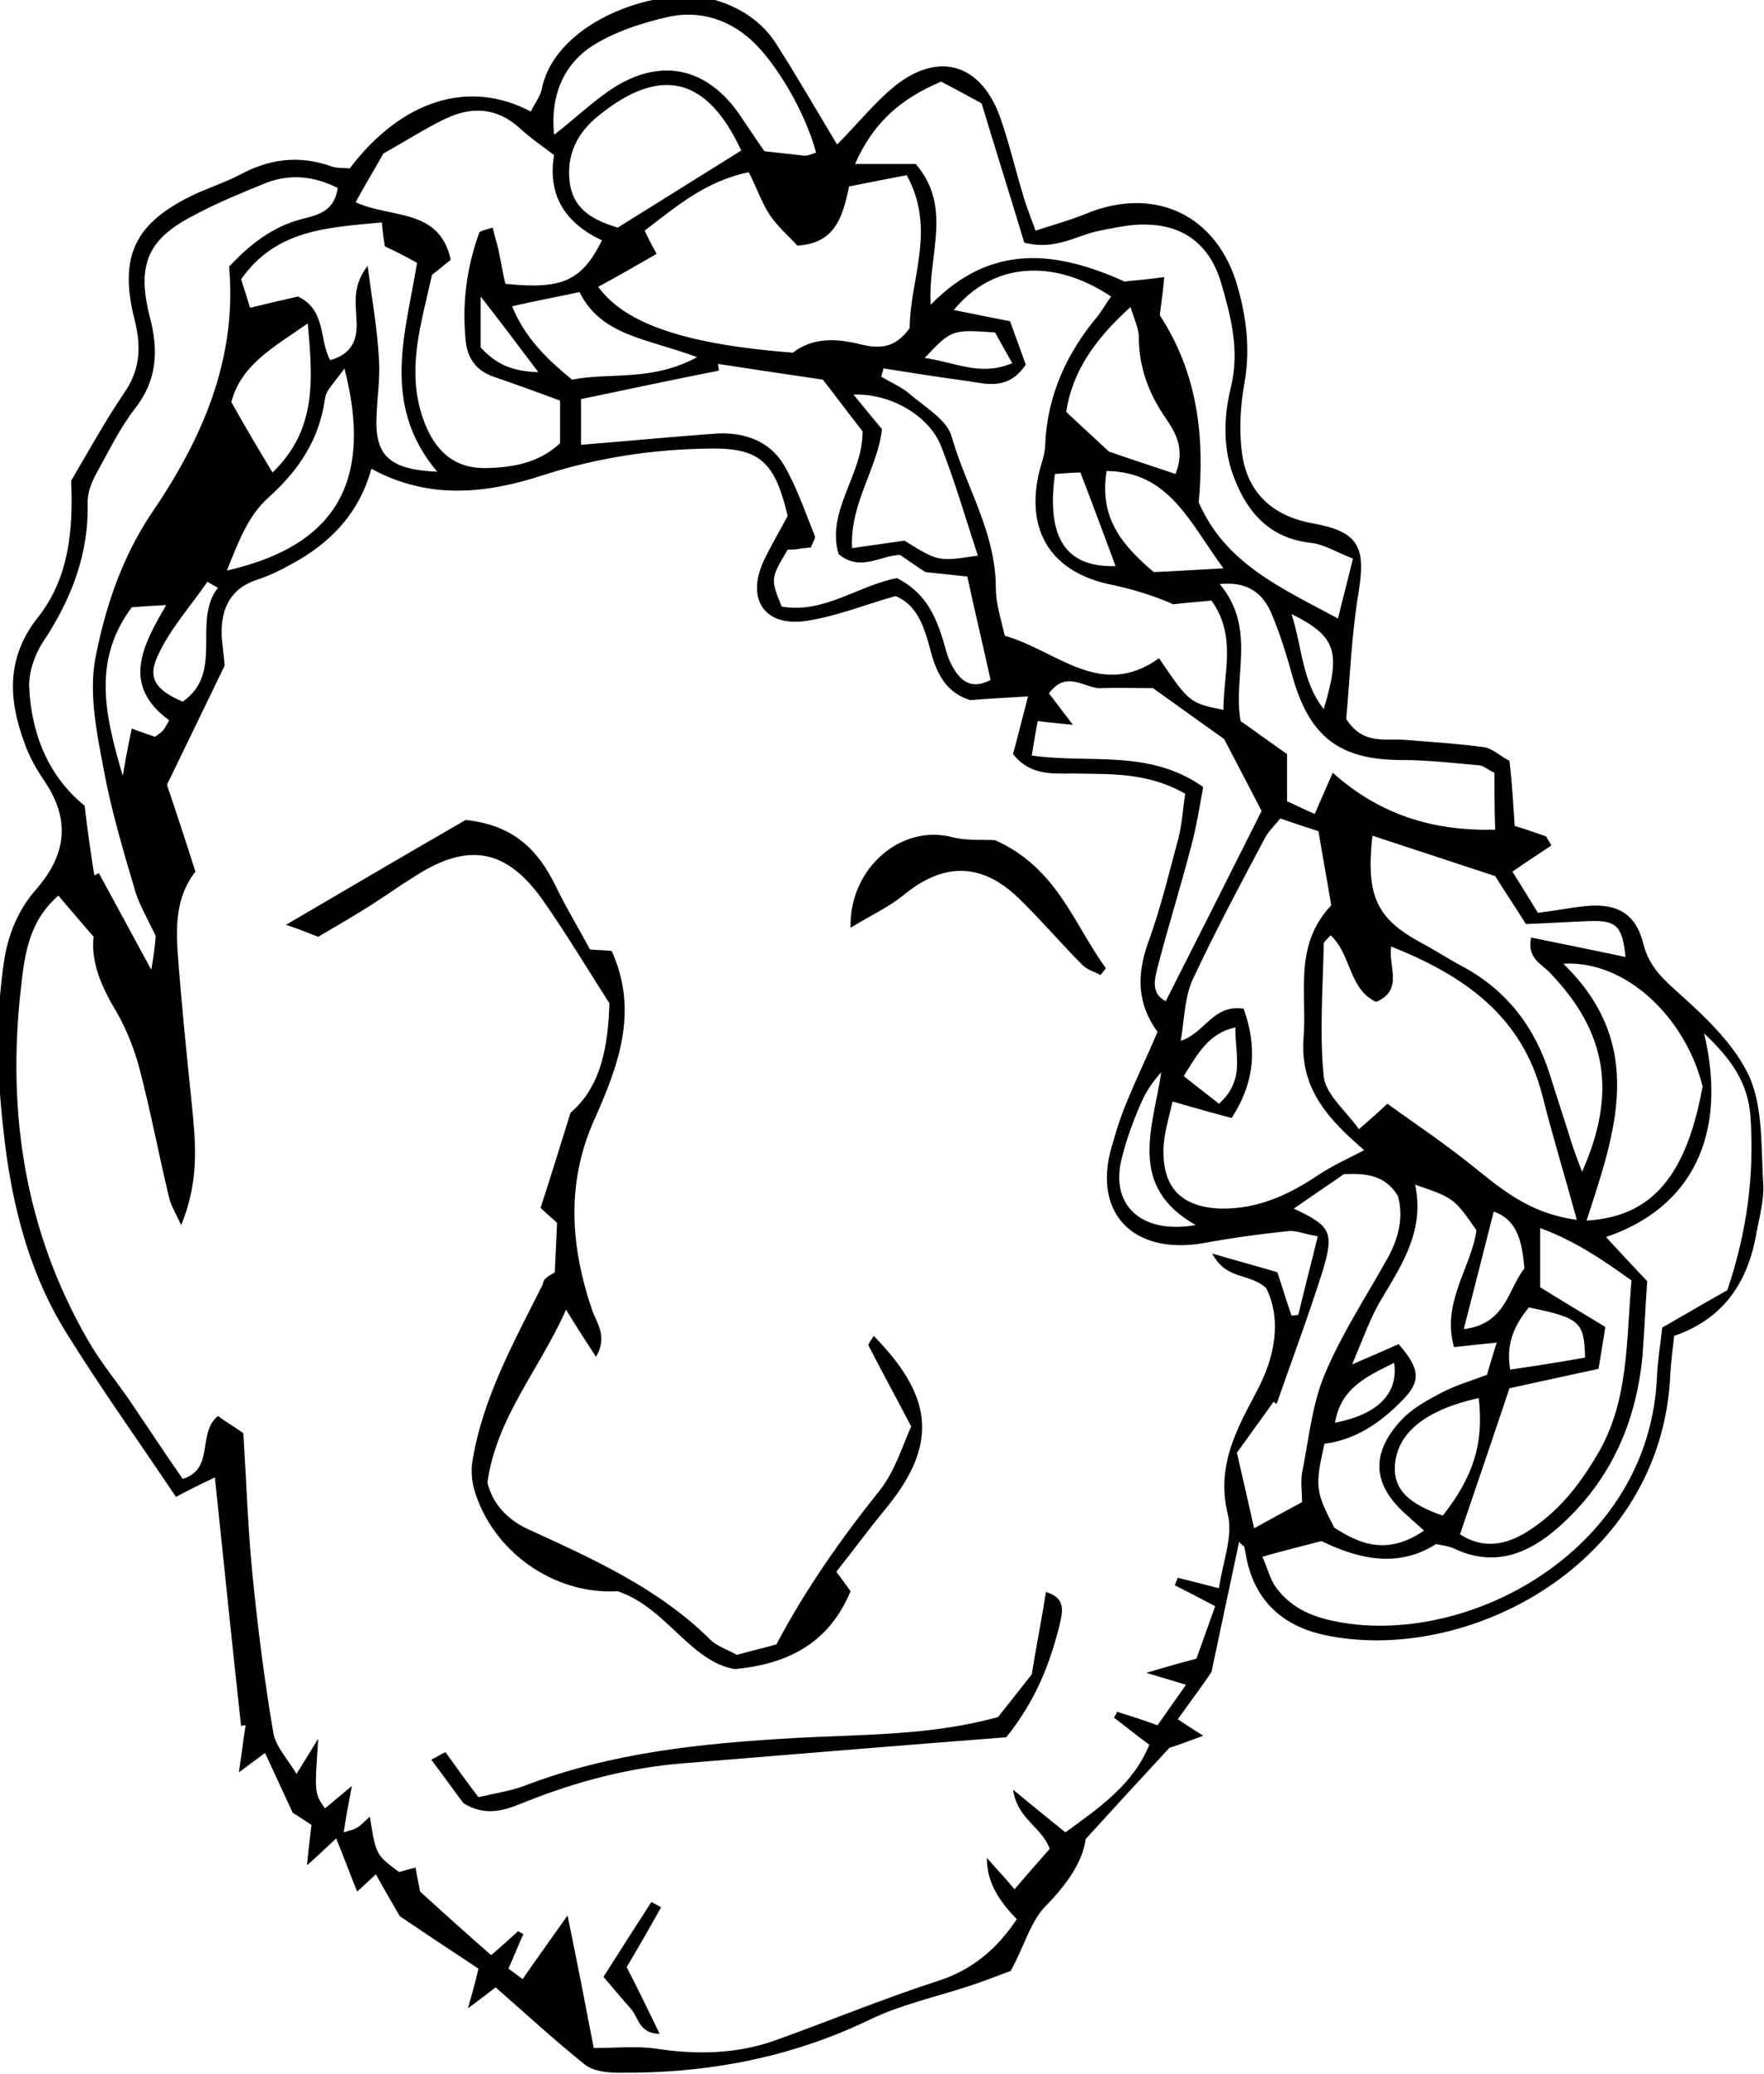 <?xml version="1.0" encoding="utf-8"?>
<!-- Generator: Adobe Illustrator 19.0.0, SVG Export Plug-In . SVG Version: 6.00 Build 0)  -->
<svg version="1.1" baseProfile="tiny" id="cartoon" xmlns="http://www.w3.org/2000/svg" xmlns:xlink="http://www.w3.org/1999/xlink"
	 x="0px" y="0px" viewBox="0 0 235.6 277" xml:space="preserve">
<rect y="0" fill="#FFFFFF" width="235.6" height="277"/>
<g>
	<path d="M202.3,110.3c1.7,0.5,3,1,4.2,1.4c0.2,0.4,0.5,0.8,0.7,1.2c-1.6,1.1-3.2,2.1-5.2,3.5c1.2,1.9,2.3,3.7,3.4,5.5
		c2.5-0.3,4.4-0.7,6.4-0.9c4.2-0.4,6.7,1,7.7,5.1c0.8,3.1,2.7,4.7,4.9,6.7c3.6,3.2,7.4,6.9,9.3,11.1c1.8,4.2,1.5,9.5,1.8,14.3
		c0.1,2.1-0.5,4.3-0.9,6.4c-1.1,6.5-4.3,11.5-11,13.8c-0.2,1.8-0.4,3.3-0.5,4.9c-1,25.8-27.5,39.2-46.4,35c-5.3-1.2-9-4.4-10.2-10.1
		c-0.1-0.5-0.2-1.1-0.3-1.6c0-0.1-0.3-0.2-0.7-0.7c-1.2,5.7-2.4,11.2-3.7,17.4c-1,1.5-2.7,3.8-4.5,6.3c1.2,0.8,2,1.3,3.4,2.2
		c-1.9,0.7-3.5,1.3-4.5,1.6c-3.8,4.1-7.2,7.8-11.2,12.2c-0.4,3-2.4,5.9-5.2,8.8c-2.1,2-2.9,5.3-4.8,8.8c-1.4,0.5-3.6,1.4-5.8,2.1
		c-4.3,1.4-8.8,2.4-12.8,4.3c-10.7,5.2-21.9,7.3-33.7,7.2c-1.6,0-3.5-0.2-4.6-1.1c-4-3.2-7.8-6.7-11.9-10.3
		c-0.8,0.6-1.8,1.4-3.7,2.8c0.6-2.2,1-3.5,1.4-5.3c-3.5-2.3-7.1-4.7-10.5-7c-1.1-1.9-2.1-3.6-3.2-5.6c-1.2,1.1-1.8,1.7-2.5,2.3
		c-0.9-2.2-1.7-4.4-2.8-7.1c-1.5,1.4-2.4,2.3-3.9,3.6c0.2-2.1,0.4-3.6,0.6-5.4c-0.8-0.5-1.8-1.2-2.5-1.6c-1.3-2.8-2.4-5.2-3.7-8
		c-1.1,0.8-1.9,1.4-3.5,2.6c0.4-2.6,0.6-4.4,0.9-6.3c-0.2,0-0.4,0-0.6,0.1c-1.2-10.9-2.3-21.8-3.5-33.2c-1.9,0.9-3.7,1.8-5.2,2.6
		c-5.1-7.6-10.1-14.6-14.7-22c-4.4-7.1-6.7-15.1-7.9-23.4c-1.2-8.8-1.7-17.6-0.3-26.5c0.6-3.6,2-6.7,4.2-9.2c4.2-4.8,4.6-9.5,1-14.7
		c-1-1.5-1.9-3.1-2.5-4.8c-2.2-5.9-2.5-11.5,1.8-16.9c4.1-5.2,4.7-11.6,4.4-18.2c2.3-3.9,4.5-7.9,7-11.6c2.2-3.1,2.4-6.2,1.5-9.8
		c-2.2-8.6,0-13.1,8.1-16.9c2-0.9,4.1-1.6,6-2.6c3.9-2.1,7.9-2.6,12.1-1.1c0.8,0.3,1.7,0.2,2.5,0.3c6.9-9.1,15.9-12,24.2-7.6
		c0.5-1.1,1.3-2,1.5-3.2c2-9.1,16-13.8,23.1-11.7c3.4,1,6.3,2.9,8.2,5.9c2.8,4.4,5.4,8.9,8.1,13.4c2.6-2.6,4.9-5.5,7.7-7.8
		c6-4.8,11.7-2.9,14.2,4.5c1.1,3.2,1.9,6.6,2.9,9.9c0.4,1.5,1,2.9,1.7,4.9c2.5-0.8,4.6-1.4,6.6-2.2c9.3-3.9,17.7,0.1,20.4,9.7
		c1.2,4.2,1.7,8.5,0.9,12.9c-0.5,2.8-0.7,5.8-0.4,8.6c0.5,5.7,3.9,9.1,9.6,10.1c6,1.1,7,3.1,6.1,8.9c-1,5.9-1.2,11.8-1.7,17.2
		c2.2,3.5,5.2,2.6,7.8,2.8c3.6,0.3,7.2,0.5,10.7,1c1.1,0.2,2.1,1.2,3.3,1.8C202,104.9,202.1,107.4,202.3,110.3z M154.6,137.8
		c-2.7-3.7-2.8-7.5-1.3-11.8c1.7-4.6,2.8-9.3,4.1-14.1c0.5-2,0.6-4.1,0.9-5.9c-5.1-2.9-10-2.6-14.9-2.7c-2.9,0-5.8,0.3-8.1-2.6
		c0.6-2.2,1.2-4.6,2-7.7c-3.1,0.2-5.4,0.3-7.7,0.5c-3.6-1.1-4.7-4.1-5.5-7.3c-0.8-2.9-1.8-5.5-4.5-6.6c-4.2,1.2-7.9,2.7-11.8,3.3
		c-5.6,0.9-8.2-2.8-5.8-8c1-2.1,2.2-4.1,3.2-6c-1.7-7.2-3.7-9.1-10.4-9c-7.6,0.1-15,1.2-22.4,3.6c-7.4,2.4-15.1,3.3-22.8-0.9
		c-1.6,5.9-5.5,10-10.8,12.8c-1.4,0.8-2.9,1.5-4.4,2c-3.5,1.1-4.8,3.7-4.8,7c0,1.4,0.3,2.9,0.4,4.5c-2.5,5.2-5.1,10.5-7.7,15.9
		c1.3,3.9,2.6,7.8,3.8,11.6c-2.5,3.2-2.6,6.9-2.4,10.4c0.5,6.9,1.2,13.7,1.9,20.5c0.5,5.1,1.1,10.2-1.4,16.3
		c-0.9-1.9-1.4-2.7-1.6-3.6c-1.4-5.8-2.5-11.7-4-17.4c-0.7-2.6-1.7-5.1-3-7.4c-2-3.3-3.5-6.7-3.1-10.1c-1.8-2.1-3.2-3.7-4.7-5.5
		c-3.9,3.4-4.5,7.7-5,12.3c-1.9,16.6,0.5,32.4,8.9,47c1.7,3,3.9,5.6,5.8,8.4c2.3,3.4,4.6,6.9,6.9,10.2c4.3-1.3,1.9-6.1,4.7-8.4
		c1.1,0.8,2.3,1.5,3.4,2.3c0.4,6.4,0.6,12.6,1.2,18.7c0.7,7.1,1.6,14.2,2.8,21.3c0.3,1.8,1.9,3.5,3.1,5.5c1.3-2.1,2.1-3.4,2.9-4.7
		c-0.5,7.3-0.5,7.3,0.9,9.3c1-0.8,1.9-1.6,3.6-3c-0.5,2.6-0.8,4.2-1.1,6.2c1-0.3,1.5-0.4,1.9-0.7c0.5-0.3,0.9-0.8,1.6-1.4
		c0.8,5.1,0.8,5.1,3.9,7.4c0.7-0.2,1.4-0.4,2.2-0.6c0.2,1.3,0.5,2.5,0.6,3.2c3.4,3.1,6.4,5.8,9.5,8.5c1.4-1.2,2.5-2.2,3.6-3.2
		c0.2,0.1,0.5,0.3,0.7,0.4c-0.7,1.5-1.3,3.1-2,4.6c0.7,0.5,1.1,0.8,1.9,1.4c1.8-2.6,3.6-5.1,6-8.5c1.4,6.8,2.5,12.5,3.5,17.7
		c3.1,0,5.8-0.3,8.4,0.1c5.3,0.8,10.5,0.7,15.5-1c7.3-2.6,14.5-5.6,21.9-8c4.8-1.5,8.1-4.4,10.7-8.3c-2.3-2.4-4-4.8-4-8.2
		c1.1,1.3,2.3,2.5,3.7,4.2c1.7-2,3.3-3.8,4.7-5.4c-1.1-3-4.3-3.9-4.9-7.9c2.9,2.4,4.9,4,7,5.7c4.7-3.4,9.1-6.5,11.2-11.7
		c-1.8-1.3-3.2-2.5-4.7-3.6c0.1-0.3,0.3-0.5,0.4-0.8c1.6,0.5,3.2,1,5.4,1.8c1.1-1.6,2.4-3.4,3.8-5.4c-1.9-0.6-3-0.9-5.3-1.6
		c3-0.9,4.8-1.4,6.7-1.9c0.9-2.5,1.7-4.8,2.5-7c-2.1-1.1-3.8-2-5.4-2.8c0.1-0.3,0.3-0.7,0.4-1c1.6,0.4,3.2,0.8,5.5,1.4
		c0.5-3.5,1.9-6.9,1.2-9.8c-1.6-6.5,1.1-11.3,3.9-16.6c2.4-4.5,3.3-9.5,1.2-13.7c-2.4-2.1-5.3-1-7.2-4.6c3.7,1.1,6.4,1.8,8.7,2.5
		c0.8,2.4,1.3,4.1,1.9,5.8c0.3,0,0.6-0.1,0.9-0.1c0.8-3.4,1.7-6.8,2.6-10.5c-1.8-0.3-2.9-0.8-3.9-0.7c-3.8,0.4-7.5,0.9-11.3,1.6
		c-9.7,1.7-15.2-4.3-12.1-13.6C150,147.5,152.4,143,154.6,137.8z M20.8,125c-1.3-2.7-2.3-4.4-2.8-6.2c-1.6-5.4-3.2-10.8-4.2-16.3
		c-0.9-4.7-1.9-9.8-1.1-14.4c1.3-6.8,3.5-13.5,7.5-19.5c6.7-9.8,11.5-20.5,10.4-33c2.8-3,5.9-5.4,9.9-6.4c2.1-0.5,4.2-1.1,4.6-4.1
		c-3.2-1.6-6.3-1.9-9.5-0.7c-3.2,1.3-6.4,2.6-9.4,4.2c-6.4,3.2-8,6.6-6.2,13.7c1.2,4.5,1,8.5-2,12.3c-2,2.6-3.4,5.5-5,8.4
		c-0.7,1.2-1.3,2.7-1.3,4c0.2,7-2.2,13.1-6,18.8c-1.1,1.7-1.9,4.1-1.8,6c0.3,6.3,2.6,11.9,7.4,15.8c0.4,3.3,0.8,6.3,1.3,9.3
		c0.2-0.1,0.4-0.2,0.6-0.3c2.3,4.2,4.6,8.5,7,12.9C20.5,127.9,20.7,126.3,20.8,125z M118,49.2c-0.1,0.4-0.2,0.7-0.3,1.1
		c1.3,0.8,2.8,1.4,3.9,2.4c2,1.7,4.9,3.4,5.5,5.6c1.9,6.7,5.9,12.8,5.9,20.2c0,2.1,0.7,4.2,1.2,6.4c7,2,12.8,8.6,20.6,3
		c4,5.9,4.1,6,8.6,6.9c0-4.9,1.8-9.9-1.6-14.6c-1.9,0.2-3.5,0.3-5.1,0.5c-2.7-1.2-5.4-2-8.2-2.6c-8-1.6-11.6-7.1-9.7-15.1
		c0.3-1.2,0.8-2.4,0.8-3.7c0.3-6.6,2.9-12.2,7.1-17.2c0.6-0.8,1.1-1.7,1.7-2.5c-7.8-5.2-15.9-4.5-21,1.8c2.5,0.5,4.9,1,7.5,1.5
		c0.8,2.2,1.5,4.1,2.1,5.8c-2.3,3.4-5.1,2.6-7.7,2.2C125.6,50.4,121.8,49.8,118,49.2z M124.3,40.7c8.1-8.3,16.8-7.2,25.9-3.1
		c1.6-0.2,3.3-0.3,5.3-0.6c-0.2,2.1-0.4,3.6-0.6,5.1c5.1,7.8,6,16.3,5.2,25c3.6,8.2,11,11.4,18.6,15.5c0.7-2.9,1.3-5.1,2-8
		c-2.1-0.8-3.8-1.9-5.6-2.1c-5.4-0.6-8.4-3.9-10.2-8.5c-1.6-4-1.5-8.2-0.5-12.3c1.2-4.9,0-9.4-1.3-13.9c-1.4-4.8-4.7-7.7-9.9-7.8
		c-2.1-0.1-4.2,0.4-6.3,0.8c-3.1,0.6-5.9,2.7-10.1,1.6c-1.8-6-3.8-12.3-5.7-18.6c-2-1.1-3.7-2-5.4-2.9c-5.2,2.2-9,5.3-11.5,11
		c3.2,0,5.7,0,8.1,0C127.3,27.7,123.9,34,124.3,40.7z M214.5,165.2c2.2,2.4,4.1,4.4,5.5,5.9c-0.3,4.2-0.4,7.5-0.7,10.7
		c-1,8.8-4.5,16.3-11.2,22.2c-4.1,3.6-8.6,5.3-13.9,2.8c-0.6-0.3-1.4-0.4-2.4-0.6c-5.3,3.4-10.8,1.8-15.3-0.4
		c-3,0.8-5.2,1.3-7.9,2.1c0.7,1.5,1,3,1.9,4.2c2.2,2.9,5.2,4,8.8,4.6c17.4,2.9,41-9.9,42-32.8c0.1-2.3,0.5-4.6,0.7-6.6
		c3.3-1.9,6.2-3.6,8.7-5c2.7-8,3.6-15.5,3.1-23.1c-0.3-4.6-2.6-7.8-6.2-11.2C230.8,151.5,226,161.3,214.5,165.2z M113.4,24.9
		c-0.9,4.5-2.1,7.6-6.9,7.9c-1.1-1.2-2.6-2.5-3.7-4.1c-1.1-1.7-1.8-3.8-2.8-5.7c-5.8,1.2-9.7,4.6-13.9,7.8c0.5,1.1,1,2,1.6,3.1
		c-2.6,1.5-5.2,3-7.8,4.4c3.6,5,11.8,7.7,26,8.8c2.7-2.1,5.9-1.9,9.1-1.1c2.5,0.6,4.6,0.5,6.5-2.2c0-6.4,3.6-13.2-0.4-20.4
		C118.4,23.9,116,24.4,113.4,24.9z M74,20.7c-1.9-1.4-3.3-2.4-4.6-3.6c-3.1-2.8-6.5-2.9-10-1.2c-2.7,1.3-5.3,3-8.2,4.6
		c-1.1,2-2.4,4.1-3.7,6.5c4.6,2.2,11.2,0.7,12.7,7.7c-0.9,0.7-1.7,1.4-2.5,2c-1.4,6.4-3.5,12.6-1.2,19.2c1.5,4.3,4.2,6.8,8.7,6.6
		c3.4-0.1,6.8-0.7,9.6-3.3c0-1.9,0-3.8,0-5.7c-3.2-1.2-6-2.2-8.9-3.2c-2.3-0.8-3.5-2.5-3.7-4.8c-0.5-4.9,0.1-9.7,1.8-14.4
		c0.1-0.3,0.9-0.4,1.8-0.7c0.3,1.3,0.7,2.4,0.9,3.6c0.3,1.4,0.5,2.7,0.8,3.9c7.6,0.8,10.2-0.4,12.9-5.8C75.5,29.8,73.1,26.1,74,20.7
		z M177.8,120.9c-0.6-3.6-1.2-6.8-1.7-9.9c-1.9-0.6-3.4-1.1-5.1-1.7c-0.8,1-1.6,1.7-2.1,2.7c-3.3,6.2-6.6,12.4-9.6,18.8
		c-1.1,2.4-1.1,5.3-1.6,8.2c3.3-1.1,4.3-4.9,8.4-4.3c1.7,4.8,1.7,9.5-1.6,14.6c-2.7-0.7-5.1-1.4-7.9-2.2c-0.5,2.3-1.2,4.4-1.2,6.5
		c-0.1,5.1,2.5,7.6,7.6,7.8c4.9,0.1,9.1-1.8,13.1-4.5c1.8-1.2,3.8-2.1,6.1-3.3c-4.5-3.9-8.6-8-8.1-14.9
		C174.6,132.7,172.7,126.3,177.8,120.9z M210.6,162.9c-1.7-6.2-3.3-11.4-4.6-16.6c-2.7-10.6-10.4-16-20.2-19.9
		c-0.4,2.7,1.7,5.8-2,7.4c-3.7-1.7-3.3-6.4-6.1-8.9c-0.5,0.6-0.9,0.9-0.9,1.1c-0.1,5.9-0.6,11.9,0,17.8c0.3,2.4,3,4.6,4.7,7
		c1.5-1.3,2.4-2.1,3.8-3.4c3.6,2.6,7.2,5,10.6,7.7C200,158.3,203.8,162,210.6,162.9z M119.8,77.2c3.5,1.8,4.9,4.5,5.9,7.5
		c0.5,1.4,0.7,2.8,1.4,4.1c1.1,2.1,2.6,3.4,5.2,2c-1-4.6-2.1-9.1-3.1-13.8c-1.9-0.2-3.6-0.4-5.6-0.6c-1.1-0.7-2.2-1.5-3.4-2.3
		c-2.7,0.1-5.3,2.3-8.2-0.1c-1.7-5.8,3.3-10.7,3.2-16.4c-1.8-2.3-3.5-4.6-5.3-6.9c-4.8-0.7-9.4-1.4-14-2.1c0,0.3,0.1,0.6,0.1,0.9
		c-6.1,1.2-12.2,2.5-18.4,3.8c0,2.1,0,4.1,0,6.1c6.4-0.5,12.3-1.1,18.2-1.5c3.6-0.2,7,1,8.9,4.2c1.7,2.9,2.8,6.2,4.1,9.4
		c0.2,0.4-0.3,1-0.5,1.6c-0.6,0.1-1.1,0.1-1.6,0.2c-0.5,0.1-1,0.1-1.5,0.1c-2.3,3.9-2.3,3.9-0.8,7.6C110,82,114.6,78.2,119.8,77.2z
		 M183.3,111.6c-0.9,8.1,0.6,11.1,6.5,14.3c1.9,1,3.7,2.2,5.6,3.2c5.9,3.2,9.6,8.1,11.6,14.4c0.9,2.9,1.9,5.9,2.8,8.8
		c0.4,1.3,0.9,2.6,1.5,4.2c4.7-10.6,3.3-18.7-4.3-26.6c-1.1-1.2-3.1-1.9-2.5-4.7c4.3,0.9,8.4,1.7,12.6,2.6c-0.4-4.1-1.2-4.9-4.7-4.8
		c-2.8,0.1-5.7,0.3-8.6,0.4c-1.5-2.4-2.8-4.3-4.1-6.4C194.5,115.3,189.1,113.5,183.3,111.6z M205.7,164c0,3.6,0,6.1,0,7.9
		c3.2,2,5.9,3.6,8.7,5.3c-0.3,2.1-0.6,3.7-0.9,5.6c-4.5,1-8.8,1.9-11.9,2.6c-2.4,7.2-4.5,13.3-6.6,19.5c3.4,2.2,6.7,1.3,9.8-0.9
		c3.8-2.6,6.5-6.2,8.8-10.2c3.9-6.9,3.6-14.5,4.3-22.8C214.4,168.5,210.6,165.8,205.7,164z M190.2,204.4c-1-0.9-1.5-1.3-2-1.8
		c-4.9-4.1-5.3-8.4-1-13c1.4-1.5,3.4-2.6,5.3-3.6c1.9-1,4-1.6,6.1-2.4c0.4-1.4,0.8-2.7,1.3-4.3c-2.1,0.2-3.8,0.4-5.7,0.6
		c-1.7-6,2.3-10.6,3-15.6c-3-4.3-3-4.3-8.2-6.1c1.3,6.1-1.7,10.6-4.5,15.3c-1.5,2.5-2.5,5.4-3.9,8.7c2.6-1.1,4.4-1.9,6.2-2.7
		c2.9,3.3,3,5,0.5,7.5c-2.9,3-6.3,5.3-10.4,5.8c-1.3,5.7-1.2,6.4,1.3,11.2C181.7,206.3,185.4,207.7,190.2,204.4z M154,91.9
		c-2.2,0-4.5-0.1-6.8,0c-2.2,0.2-4.7-2.6-7.1,0.7c1,1.3,1.9,2.5,3.2,4.2c-1.8-0.2-3.1-0.3-4.7-0.5c-0.3,1.5-0.5,2.8-0.8,4.6
		c7.8,1.1,15.7-0.9,22.9,4.2c-0.5,2.7-0.9,5.3-1.6,7.9c-1.4,5.4-3.1,10.8-4.5,16.2c-0.4,1.6-0.9,3.5,1.1,4.5
		c4.4-8.7,8.7-17.2,12.8-25.4c-1.8-3.5-3.5-6.7-5-9.6C160.4,96.5,157.5,94.4,154,91.9z M199.6,103.2c-0.9-0.4-1.5-1-2.1-1
		c-3.4-0.3-6.8-0.7-10.2-0.7c-8.3,0-12.3-3-14.6-10.9c-0.8-2.9-1.7-5.9-2.9-8.7c-1.1-2.6-3.1-4.3-6.9-3.9c5,5.9,1.7,12.5,2.8,18.3
		c2.3,1.6,4.3,3.1,6.2,4.4c0,2.3,0,4.1,0,6.3c1.1,0.5,2.3,1.1,3.7,1.7c0.8-1.9,1.5-3.4,2.4-5.5c6.3,5.6,13.3,7.8,21.7,7.6
		C199.6,108.1,199.6,105.9,199.6,103.2z M165.2,194c0.8,3.5,1.5,6.5,2.3,10.1c2.5-1.4,4.4-2.4,6.4-3.5c0-1.4-0.2-2.7,0-3.9
		c0.9-4.4,1.3-9,3-13.1c2.3-5.5,5.6-10.5,8.5-15.7c1.4-2.6,2.1-5.4,1.3-8.2c-1.8-2.9-4.4-3-7.2-2.9c-2.2,1.5-4.5,3.1-6.7,4.6
		c4.9,2.3,5.4,3.1,3.9,8.2c-1.9,6-4.1,11.9-6.2,17.9c-0.1-0.1-0.3-0.2-0.4-0.3C168.4,189.6,166.7,191.9,165.2,194z M208.8,128.7
		c11.2,10.9,6.9,22.6,3.1,34.3c8.7-0.5,13.3-5.9,15.5-17.9C225.2,136.1,217.3,128.2,208.8,128.7z M58.4,63c-7.6-9-4.2-18.6-2.7-27.9
		c-1.8-1-3.2-1.7-4.3-2.2c-0.2-1.2-0.3-2-0.4-3.2c-7.2,0.7-14.1,0.9-18.8,7.6c0.4,1.2,0.8,2.5,1.2,3.8c2.5-0.6,4.6-1.1,6.4-1.5
		c3.8,1.8,2.8,5.8,4.3,8.5c3.2-0.9,3.7-3.1,3.5-5.6c-0.1-2.2-0.5-4.4,1.5-7c0.6,4.6,1.3,8.5,1.5,12.3c0.2,2.5-0.2,5-0.3,7.6
		C50,60.8,51.9,62.7,58.4,63z M109,20.4c-1.4-5.3-5.2-11.8-8.5-14.9c-3.1-2.9-7-4.1-11-3.3c-3.6,0.8-7.4,2-10.5,4
		C75.1,8.8,73.5,13,74,18c3-2.3,5.4-4.7,8.3-6.5c6.3-3.8,12.2-2.3,16.4,3.7c1.1,1.6,2.2,3.3,3.4,5c1.9,0.2,3.6,0.4,5.4,0.6
		C108,20.8,108.5,20.5,109,20.4z M99,20.1c-4.6-9.9-10.8-11.3-19-4.7c-2.9,2.3-4.4,5.3-3.9,9c0.5,3.8,3.5,5.1,6.4,6
		C88.1,26.9,93.4,23.6,99,20.1z M130.6,74.2c-1.7-5.2-3.1-10-4.9-14.6c-1.6-4.1-6.8-7.1-11.7-6.9c1.4,1.7,2.6,3.2,3.8,4.6
		c-0.6,5.3-4.3,9.9-4,15.9c2.7-0.4,5-0.7,7-1C125.3,75,125.3,75,130.6,74.2z M157,63.3c1.3-3.3,0.1-5.4-1.4-7.6
		c-2.2-3.2-3.5-6.7-3.5-10.7c0-1.1-0.6-2.3-1.1-4c-4.8,4.3-7.8,8.7-8.6,14c2.1,2,3.9,3.6,5.7,5.3C150.9,61.3,153.8,62.2,157,63.3z
		 M46,49.2c-1.3,1.9-2.5,2.9-2.6,4.1c-0.8,5.5-3.5,9.5-7.6,13.2c-2.7,2.4-4,6-5.5,9.7C42.9,73.3,50.4,66.2,46,49.2z M93.1,47.7
		c-6.6-2.5-12.8-2.8-15.7-8.7c-3.2,0.7-6,1.2-9,1.9c1.7,4.2,4.6,7,8,9.8C81.5,49.7,87,51,93.1,47.7z M36.4,63.1
		c5.9-5.7,5.4-12.3,4.7-19.9c-4.6,3.2-8.9,5.5-10.2,10.5C32.7,56.9,34.4,59.8,36.4,63.1z M197.5,186.7c-7.2,1.6-10.9,4.7-11.2,9
		c-0.2,3.1,1.7,5.1,6.4,6.7C196.8,197.2,198.2,192.7,197.5,186.7z M163.4,75.9c-4.6-6.3-7.3-12.9-15.6-13c-1,6.1,1.9,9.8,6.3,13.5
		C156.7,76.3,159.5,76.1,163.4,75.9z M22.6,96.2c-6.4-4.7-3.6-9.9-0.4-15.4c-1.9,0.1-3.3,0.2-4.6,0.3c-5.2,7-3.7,14.1-1.2,22.5
		c0.5-2.9,0.8-4.5,1.2-6.3c1.3,0.5,2.3,0.8,3.1,1.1c0.5-0.4,0.8-0.5,1-0.8C21.9,97.5,22,97.2,22.6,96.2z M159.7,163.6
		c-9.2-5.2-5.7-13-4.6-20.4c-1.2,1.3-2.1,2.7-2.7,4.1c-1,2.3-1.9,4.7-2.5,7.1C148.1,160.8,152.3,164.9,159.7,163.6z M29.1,78.5
		c-0.5-0.3-0.9-0.5-1.4-0.8c-2.2,3.2-4.9,6.2-6.5,9.6c-1.6,3.2-0.5,4.8,3.2,6.4C30,89.8,25.6,83,29.1,78.5z M195.5,177.5
		c5.7-0.7,5.9-5.4,8.1-8.1c-0.3-3.5-0.9-6.5-4.1-7.6C198.2,167,196.9,172,195.5,177.5z M211.7,181.3c-0.1-4.8-0.7-5.3-7.5-6.7
		c-1.9,2.3-3.1,4.8-2.5,8.3C205.2,182.4,208.3,181.9,211.7,181.3z M140.9,63.3c-1.2,8.7,1.6,12.5,8.1,12.3c-1.5-4-3-8.1-4.7-12.5
		C143.5,63.1,142.3,63.2,140.9,63.3z M165,137.2c-3.6,0.8-5,3.5-6.9,6.5c1.6,1.3,3.2,2.5,4.7,3.7C166.4,144.2,164.9,140.7,165,137.2
		z M123.5,47.8c4.2,0.6,7.4,2.5,11.7,0.7c-0.9-1.6-1.7-3-2.3-4.1C127.1,44,127.1,44,123.5,47.8z M172.5,82c1.5,4.8,1.4,9,4.3,12.7
		C179.1,87,178.5,85,172.5,82z M178.3,190c5.7-1.1,8.5-3.9,7.9-8C182.6,183.8,179.1,185.3,178.3,190z M64.2,46.4
		c2.1,2.3,4.3,3.2,7.7,3.3c-2.7-3.6-4.9-6.5-7.7-10.1C64.2,42.4,64.2,44.3,64.2,46.4z"/>
	<path d="M74.1,169.9c0.1-2.2,0.2-4.4,0.3-6.6c-1-0.9-1.8-1.6-2.2-2c1.4-4.3,2.6-8.2,4-12.7c4.2-3.6,5-9.1,5.2-14.6
		c-3-4.7-5.7-9.2-8.7-13.5c-4.9-7.1-10-8.1-17.1-3.6c-2.1,1.3-4.2,2.8-6.4,4.2c-2.1,1.3-4.3,2.6-6.7,4c-1.1-0.4-2.2-0.9-4.3-1.6
		c8.7-5.1,16.7-9.8,24-14c6.5,0.7,9.7,4.1,12,8.8c1.4,2.9,3.1,5.7,4.6,8.5c1.3,0.1,2.3,0.1,2.9,0.2c3.7,8.2,0.8,15.5-2.4,22.7
		c-3.7,8.4-3.1,16.8-0.2,25.3c0.6,1.7,2.1,3.5,0.5,6.2c-1.3-2-2.4-3.7-4-6.3c-3.6,8.1-9.3,14.4-10.5,23.1c0.7,2.8,2.6,4.9,5.4,6.2
		c8.7,4,17.5,7.9,24.5,14.9c0.9,0.8,2.2,1.2,3.4,1.9c1.8-0.5,3.5-0.9,5.3-1.4c3.9-7.4,8.7-14.2,13.9-20.7c2-2.6,3-6,4.1-8.4
		c-2.2-4.2-4-7.5-5.7-10.8c-0.1-0.2,0.4-0.8,0.7-1.3c7.5,7.7,8.9,14,1.9,22.7c-2.4,2.9-4.6,5.9-6.9,8.8c0.9,1.2,1.4,1.9,1.9,2.6
		c-2.7,6.5-7.8,9.7-15.5,10.4c-6-1.1-9.1-8.2-15.6-10.4c-8.5,0.5-16.8-5.3-19.2-13.7c-0.3-1.2-0.4-2.5-0.2-3.7
		c1.4-8.5,5.6-16,9.4-23.6C72.6,170.6,73.4,170.4,74.1,169.9z"/>
	<path d="M134.4,232c-14.2,1.1-28.8,2.3-43.4,3.5c-7.1,0.6-13.9,2.4-20.5,5c-2.7,1.1-5.4,2.3-8.6,0.3c-1.3-1.7-2.7-3.7-4.3-5.8
		c0.8-0.4,1.2-0.7,1.9-1c1.4,1.9,2.7,3.8,4.4,6c2.1-0.5,4.2-0.8,6.1-1.5c11.7-4.5,23.9-5.7,36.2-6.4c9-0.5,18.1-0.3,27.1-2.8
		c1.5-1.9,3.1-3.9,4.5-5.7c0.6-3.7,1.3-7.2,1.9-11c2.6,0.8,2.3,2.4,1.8,4.5C140.2,222.2,138.4,227,134.4,232z"/>
	<path d="M132.9,112.2c8.3,3.7,10.5,11.2,14.8,17.1c-0.2,0.3-0.5,0.6-0.7,0.9c-0.8-0.4-1.8-0.7-2.4-1.3c-2.9-2.9-5.6-6.1-8.6-9
		c-5-4.8-10.1-4.7-15.4-0.3c-2,1.6-4.4,2.7-7,4.3c-0.2-7.9,6.7-13.9,13.6-12.1C129.1,112.3,131.2,112.1,132.9,112.2z"/>
	<path d="M80.6,264c2.1-3.3,4.2-6.6,6.4-10c0.4,0.2,0.9,0.5,1.3,0.7c-1.5,2.7-3,5.3-4.6,8c1.5,2.9,2.9,5.8,4.4,8.9
		c-2.7,0-2.8-2.1-3.8-3.3C83.3,267.2,82.3,266,80.6,264z"/>
</g>
</svg>
